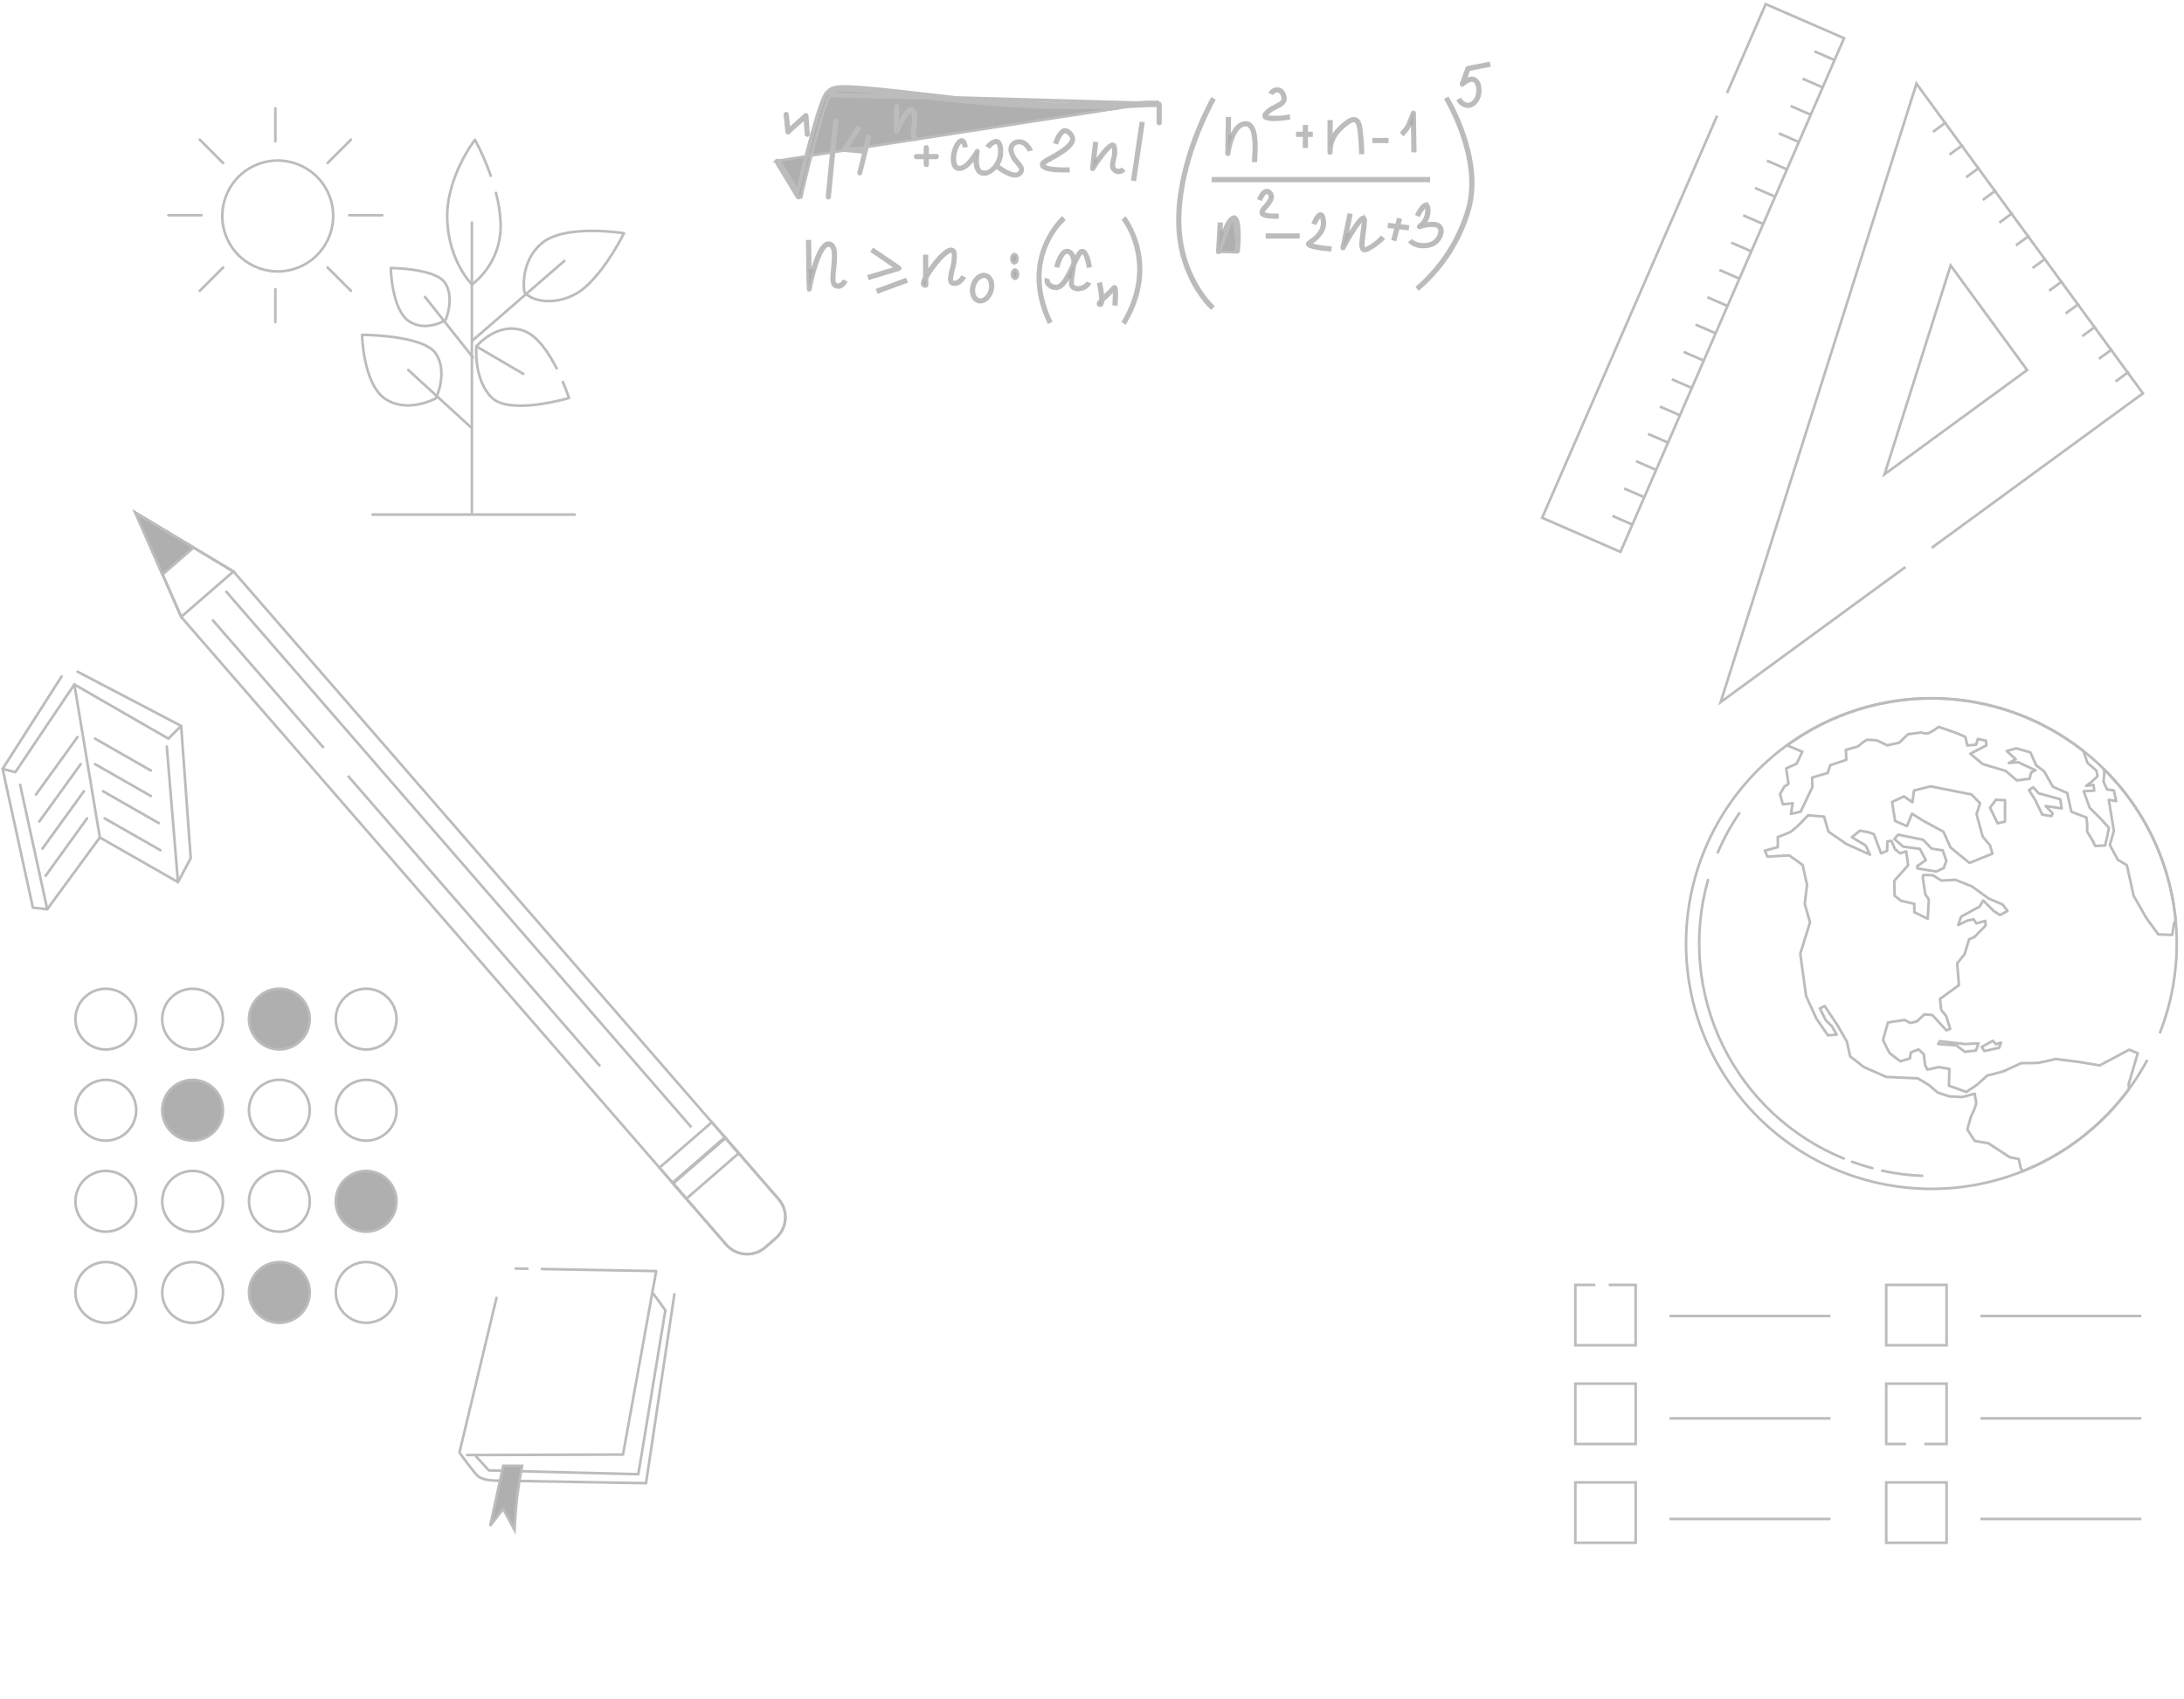 <svg width="842" height="655" viewBox="0 0 842 655" fill="none" xmlns="http://www.w3.org/2000/svg">
<g opacity="0.35">
<path d="M620.211 495.414H630.594V518.683H607.338V495.414H615.04" stroke="#3E3E3E" stroke-miterlimit="10"/>
<path d="M630.607 533.489H607.338V556.758H630.607V533.489Z" stroke="#3E3E3E" stroke-miterlimit="10"/>
<path d="M630.607 571.563H607.338V594.833H630.607V571.563Z" stroke="#3E3E3E" stroke-miterlimit="10"/>
<path d="M643.644 507.402H705.696" stroke="#3E3E3E" stroke-miterlimit="10"/>
<path d="M643.644 546.879H705.696" stroke="#3E3E3E" stroke-miterlimit="10"/>
<path d="M643.644 585.661H705.696" stroke="#3E3E3E" stroke-miterlimit="10"/>
<path d="M750.465 495.414H727.196V518.683H750.465V495.414Z" stroke="#3E3E3E" stroke-miterlimit="10"/>
<path d="M734.83 556.758H727.196V533.489H750.465V556.758H741.878" stroke="#3E3E3E" stroke-miterlimit="10"/>
<path d="M750.465 571.563H727.196V594.833H750.465V571.563Z" stroke="#3E3E3E" stroke-miterlimit="10"/>
<path d="M763.502 507.402H825.554" stroke="#3E3E3E" stroke-miterlimit="10"/>
<path d="M763.502 546.879H825.554" stroke="#3E3E3E" stroke-miterlimit="10"/>
<path d="M763.502 585.661H825.554" stroke="#3E3E3E" stroke-miterlimit="10"/>
<path d="M832.631 398.431C841.637 375.541 841.372 350.044 831.892 327.346C822.412 304.648 804.463 286.536 781.852 276.852C759.241 267.167 733.747 266.671 710.777 275.47C687.806 284.268 669.167 301.669 658.812 323.981C648.457 346.293 647.201 371.761 655.311 394.984C663.42 418.207 680.257 437.357 702.25 448.373C724.243 459.388 749.663 461.404 773.117 453.991C796.571 446.577 816.215 430.319 827.882 408.664" stroke="#3E3E3E" stroke-miterlimit="10"/>
<path d="M725.619 451.38C730.69 452.491 735.849 453.151 741.036 453.353" stroke="#3E3E3E" stroke-linecap="round" stroke-linejoin="round"/>
<path d="M714.025 447.95C716.583 448.858 719.192 449.679 721.85 450.413" stroke="#3E3E3E" stroke-linecap="round" stroke-linejoin="round"/>
<path d="M658.491 339.319C652.48 360.523 654.496 383.198 664.154 403.009C673.812 422.82 690.434 438.375 710.841 446.699" stroke="#3E3E3E" stroke-linecap="round" stroke-linejoin="round"/>
<path d="M670.535 313.559C667.297 318.325 664.526 323.393 662.261 328.691" stroke="#3E3E3E" stroke-linecap="round" stroke-linejoin="round"/>
<path d="M731.797 321.806L741.445 323.806L744.724 327.208L749.011 327.875L750.372 331.93L749.378 334.692L746.452 336.026L739.295 334.856L739.104 333.985L742.479 331.617L740.152 327.303L733.743 326.432L730.341 323.507L731.797 321.806Z" stroke="#3E3E3E" stroke-linecap="round" stroke-linejoin="round"/>
<path d="M809.498 410.787L801.85 409.495L792.624 408.324L785.82 409.821L779.179 409.93L772.498 413.019L768.606 414.108L766.198 414.652L762.115 418.299L758.114 421.02L751.379 418.612L751.542 412.135L747.459 411.427L743.078 412.407L742.139 410.556L741.703 406.474L739.676 404.623L736.709 405.752L736.315 408.134L732.613 409.195L728.449 405.984L725.945 401.03L727.864 394.227L734.314 393.26L736.41 394.403L739.05 393.818L741.894 391.097L744.942 391.342L750.385 397.261L751.868 396.703L750.304 391.736L748.398 389.396L747.922 385.137L755.243 379.829L754.549 371.474L757.42 367.855L759.149 362.18L761.244 361.255L765.544 356.846L765.381 355.049L761.925 356.043L760.877 354.437L758.468 354.968L754.93 356.669L756.06 353.43L763.231 349.538L764.592 347.184L768.674 351.267L771.083 352.804L773.954 351.239L772.076 348.735L766.755 346.477L760.183 341.727L753.869 339.224L748.426 339.509L745.214 337.468L741.513 337.359L741.268 338.339L742.248 344.789L743.608 346.79L743.2 354.233L738.029 351.702V348.491L732.94 347.32L730.422 345.347L730.3 339.632L735.634 333.617L734.913 328.256L732.545 329.018L730.572 327.385L729.211 324.241L727.633 324.364L727.538 328.065L725.224 329.031L722.421 321.615L720.421 320.907L717.073 320.268L713.957 322.799L719.264 325.997L720.965 329.521L711.752 325.357L704.949 320.662L703.207 314.838L697.11 314.348L693.368 318.172C692.444 319.05 691.477 319.881 690.47 320.662C688.833 321.463 687.142 322.145 685.408 322.704V326.623L680.414 327.983L681.393 330.297L689.789 329.807L694.974 333.495L696.675 341.156L695.777 348.491L697.818 355.621L694.062 367.718L696.308 384.048L700.322 392.811L704.731 399.193L708.119 398.908L706.241 395.642L703.901 393.396L701.601 388.783L703.479 387.912L708.296 395.111L712.038 401.643L713.304 407.331L718.584 411.413L727.252 415.237L739.336 415.768L743.568 418.285L746.983 421.197L751.46 422.735L756.563 422.98L761.34 421.687C761.34 421.687 761.612 423.933 761.857 425.021C762.102 426.11 759.856 430.532 759.856 430.532L758.468 435.458L761.299 439.895L766.551 440.793L774.907 446.236L778.268 446.862L778.989 450.155L779.724 451.597C796.158 445.058 810.419 434.023 820.874 419.755L820.629 418.136L824.167 406.093L820.874 404.732L809.498 410.787Z" stroke="#3E3E3E" stroke-linecap="round" stroke-linejoin="round"/>
<path d="M813.063 319.166L809.729 315.532L805.647 311.45L803.32 305.068L807.403 304.85L807.13 302.619L804.246 303.027L806.409 301.394L808.695 299.271L808.205 297.08L804.803 294.168L803.198 289.569C786.997 276.819 767.078 269.707 746.467 269.311C725.855 268.916 705.678 275.259 689.001 287.378L694.852 289.841L692.661 294.467L688.633 296.25L689.518 302.265L687.898 303.313L686.252 306.211L687.34 310.103L691.164 309.722L690.457 313.804L694.185 312.988L698.744 303.462L698.621 299.815L704.65 298.005L705.602 295.039L711.821 292.971L711.644 289.106L716.203 287.854C717.303 286.872 718.492 285.992 719.754 285.228C721.084 285.22 722.412 285.311 723.728 285.5L727.592 287.391L732.192 286.371L735.607 283.091L740.738 282.411C741.569 282.732 742.465 282.849 743.35 282.751C744.806 282.082 746.176 281.241 747.433 280.247L754.658 282.778L757.72 284.139L758.455 287.419L761.843 287.133L762.497 284.915L765.64 285.595L765.803 287.405L759.625 290.616L764.415 294.604L773.288 297.243L777.547 300.89L782.459 300.264L783.072 297.829L784.732 296.999L778.05 293.882L774.458 294.222L777.111 292.712L773.641 289.569L777.329 288.521L782.772 290.086L785.031 295.093L788.079 297.407L791.454 303.326L796.979 305.776L798.585 313.001L804.354 315.179L804.667 317.628V320.635L806.858 324.282L807.743 326.16L811.607 325.983L812.533 321.901L813.063 319.166Z" stroke="#3E3E3E" stroke-linecap="round" stroke-linejoin="round"/>
<path d="M811.021 296.454L811.294 297.72L810.981 301.462L812.341 304.387L814.954 304.728L815.88 308.892L812.995 308.375L814.968 320.363L813.416 325.806L816.533 331.549L819.962 333.549L822.588 345.374L827.473 353.947L832.1 360.275L837.434 360.479L838.224 355.703L838.809 354.982C838.434 351.07 837.82 347.184 836.972 343.347C833.045 325.533 824.03 309.242 811.021 296.454Z" stroke="#3E3E3E" stroke-linecap="round" stroke-linejoin="round"/>
<path d="M760.088 306.32L744.221 303.176L737.907 304.809L737.308 309.313L734.042 307.055L729.457 309.218L730.627 316.553L735.213 318.526L737.131 313.722L741.146 316.281L749.256 320.69L751.978 326.745L759.285 332.719L768.144 329.14L767.205 325.901L764.402 322.608L762.02 313.94L763.381 309.735L760.088 306.32Z" stroke="#3E3E3E" stroke-linecap="round" stroke-linejoin="round"/>
<path d="M773.002 308.524L769.518 308.375L767.205 311.409L770.144 317.424L772.988 316.798L773.002 308.524Z" stroke="#3E3E3E" stroke-linecap="round" stroke-linejoin="round"/>
<path d="M794.298 308.157L785.97 305.871L783.861 303.571L782.255 304.619L784.759 308.66L787.331 314.076L790.91 314.661L791.372 313.641L788.678 310.783L794.856 311.708L794.298 308.157Z" stroke="#3E3E3E" stroke-linecap="round" stroke-linejoin="round"/>
<path d="M747.881 401.466L747.201 402.541L754.209 403.058L757.515 405.535L761.775 405.058L762.782 402.296L757.543 402.541L747.881 401.466Z" stroke="#3E3E3E" stroke-linecap="round" stroke-linejoin="round"/>
<path d="M768.306 401.303L763.993 403.643L765.041 405.249L770.742 403.983L771.45 401.983L769.531 402.65L768.306 401.303Z" stroke="#3E3E3E" stroke-linecap="round" stroke-linejoin="round"/>
<path d="M734.614 218.616L663.363 270.721L738.86 32.27L826.168 151.666L744.725 211.227" stroke="#3E3E3E" stroke-miterlimit="10"/>
<path d="M752.031 102.351L781.52 142.671L726.544 182.869L752.031 102.351Z" stroke="#3E3E3E" stroke-miterlimit="10"/>
<path d="M750.371 47.076L745.214 50.859" stroke="#3E3E3E" stroke-miterlimit="10"/>
<path d="M756.781 55.826L751.61 59.609" stroke="#3E3E3E" stroke-miterlimit="10"/>
<path d="M763.176 64.575L758.005 68.358" stroke="#3E3E3E" stroke-miterlimit="10"/>
<path d="M769.572 73.325L764.401 77.108" stroke="#3E3E3E" stroke-miterlimit="10"/>
<path d="M775.968 82.075L770.797 85.858" stroke="#3E3E3E" stroke-miterlimit="10"/>
<path d="M782.377 90.825L777.206 94.608" stroke="#3E3E3E" stroke-miterlimit="10"/>
<path d="M788.773 99.575L783.602 103.358" stroke="#3E3E3E" stroke-miterlimit="10"/>
<path d="M795.169 108.325L789.998 112.108" stroke="#3E3E3E" stroke-miterlimit="10"/>
<path d="M801.564 117.075L796.393 120.858" stroke="#3E3E3E" stroke-miterlimit="10"/>
<path d="M807.96 125.824L802.789 129.607" stroke="#3E3E3E" stroke-miterlimit="10"/>
<path d="M814.369 134.574L809.198 138.357" stroke="#3E3E3E" stroke-miterlimit="10"/>
<path d="M820.765 143.324L815.594 147.094" stroke="#3E3E3E" stroke-miterlimit="10"/>
<path d="M665.812 35.89L680.74 1.585L710.95 14.73L624.744 212.792L594.548 199.647L662.002 44.64" stroke="#3E3E3E" stroke-miterlimit="10"/>
<path d="M707.275 23.167L699.546 19.792" stroke="#3E3E3E" stroke-miterlimit="10"/>
<path d="M702.689 33.699L694.96 30.338" stroke="#3E3E3E" stroke-miterlimit="10"/>
<path d="M698.104 44.232L690.375 40.871" stroke="#3E3E3E" stroke-miterlimit="10"/>
<path d="M693.518 54.764L685.802 51.403" stroke="#3E3E3E" stroke-miterlimit="10"/>
<path d="M688.932 65.297L681.216 61.935" stroke="#3E3E3E" stroke-miterlimit="10"/>
<path d="M684.346 75.829L676.631 72.468" stroke="#3E3E3E" stroke-miterlimit="10"/>
<path d="M679.761 86.375L672.045 83.014" stroke="#3E3E3E" stroke-miterlimit="10"/>
<path d="M675.188 96.908L667.459 93.547" stroke="#3E3E3E" stroke-miterlimit="10"/>
<path d="M670.602 107.44L662.873 104.079" stroke="#3E3E3E" stroke-miterlimit="10"/>
<path d="M666.016 117.973L658.287 114.612" stroke="#3E3E3E" stroke-miterlimit="10"/>
<path d="M661.431 128.505L653.701 125.144" stroke="#3E3E3E" stroke-miterlimit="10"/>
<path d="M656.844 139.051L649.115 135.677" stroke="#3E3E3E" stroke-miterlimit="10"/>
<path d="M652.259 149.584L644.53 146.223" stroke="#3E3E3E" stroke-miterlimit="10"/>
<path d="M647.673 160.116L639.943 156.755" stroke="#3E3E3E" stroke-miterlimit="10"/>
<path d="M643.087 170.649L635.358 167.288" stroke="#3E3E3E" stroke-miterlimit="10"/>
<path d="M638.501 181.181L630.771 177.82" stroke="#3E3E3E" stroke-miterlimit="10"/>
<path d="M633.916 191.714L626.2 188.353" stroke="#3E3E3E" stroke-miterlimit="10"/>
<path d="M629.33 202.26L621.614 198.899" stroke="#3E3E3E" stroke-miterlimit="10"/>
<path d="M446.858 39.792H446.848H442.833H442.832C442.568 39.792 441.879 39.792 440.829 39.899L440.818 39.9L440.806 39.9C415.056 41.328 389.23 40.526 363.618 37.503L363.618 37.503C343.041 35.066 332.606 34.008 326.986 33.845C324.171 33.764 322.616 33.91 321.615 34.196C320.65 34.471 320.184 34.879 319.537 35.449L319.532 35.453L319.532 35.453L319.042 35.875L319.035 35.881L319.027 35.887C318.923 35.97 318.775 36.142 318.589 36.438C318.407 36.726 318.209 37.102 317.995 37.561C317.567 38.478 317.094 39.694 316.591 41.136C315.586 44.02 314.473 47.77 313.372 51.759C311.172 59.736 309.031 68.638 307.908 73.413L307.63 74.597L306.995 73.559L300.191 62.442L300.189 62.439C300.122 62.327 300.013 62.246 299.886 62.215C299.76 62.183 299.626 62.203 299.514 62.27L299.257 61.84M446.858 39.792L319.995 37.061C318.172 38.653 312.389 60.874 308.864 76.129L308.377 76.014C308.377 76.014 308.377 76.014 308.377 76.015C308.354 76.112 308.303 76.2 308.23 76.268C308.165 76.328 308.086 76.371 308 76.391H307.818C307.731 76.39 307.646 76.368 307.57 76.325C307.494 76.283 307.43 76.223 307.384 76.151L299.358 62.942L299.358 62.942L299.354 62.936C299.32 62.882 299.297 62.822 299.287 62.758C299.277 62.696 299.279 62.631 299.294 62.569C299.309 62.507 299.336 62.449 299.374 62.397C299.412 62.346 299.459 62.302 299.514 62.269L299.257 61.84M446.858 39.792L446.868 39.792C446.936 39.789 447.005 39.8 447.068 39.824C447.132 39.849 447.191 39.886 447.24 39.933C447.289 39.98 447.328 40.037 447.355 40.1L447.815 39.904L447.355 40.1C447.382 40.163 447.396 40.23 447.396 40.299V40.299V47.226V47.255L447.399 47.284C447.407 47.355 447.4 47.427 447.379 47.495C447.357 47.563 447.322 47.626 447.274 47.679C447.227 47.733 447.168 47.776 447.103 47.805C447.038 47.834 446.967 47.849 446.895 47.849C446.824 47.849 446.753 47.834 446.688 47.805C446.623 47.776 446.564 47.733 446.517 47.68C446.469 47.626 446.433 47.563 446.412 47.495C446.39 47.427 446.384 47.355 446.392 47.284L446.395 47.255V47.226V41.293V40.793H445.895H442.874H442.862L442.85 40.793L440.904 40.889L440.9 40.889C415.095 42.334 389.212 41.533 363.545 38.496C343.451 36.116 333.174 35.092 327.682 34.874C324.942 34.764 323.348 34.853 322.306 35.092C321.776 35.213 321.382 35.375 321.049 35.573C320.725 35.767 320.475 35.986 320.243 36.19L320.239 36.193L446.858 39.792ZM299.257 61.84C299.145 61.907 299.048 61.996 298.971 62.101L446.848 39.292H442.833C442.561 39.292 441.854 39.292 440.779 39.401C415.057 40.828 389.26 40.026 363.677 37.006C322.543 32.135 321.832 32.76 319.207 35.073L319.206 35.074L318.716 35.496C316.058 37.609 309.959 62.547 307.585 72.607L307.848 73.037L307.422 73.298L306.935 73.184C306.972 73.025 307.011 72.861 307.051 72.692L300.618 62.181C300.482 61.956 300.263 61.793 300.008 61.729C299.753 61.666 299.483 61.706 299.257 61.84Z" fill="#1B1A1B" stroke="#3E3E3E"/>
<path d="M319.295 76.394L319.295 76.394L319.285 76.393C319.153 76.379 319.032 76.314 318.947 76.212C318.863 76.11 318.822 75.979 318.833 75.848L321.702 46.586C321.725 46.464 321.792 46.355 321.89 46.279C321.992 46.201 322.12 46.164 322.248 46.176C322.376 46.188 322.494 46.248 322.58 46.345C322.662 46.437 322.707 46.557 322.707 46.68L319.838 75.952C319.838 75.953 319.838 75.954 319.838 75.954C319.824 76.077 319.766 76.191 319.674 76.273L320.004 76.638L319.674 76.273C319.589 76.351 319.48 76.396 319.365 76.403L319.295 76.394Z" fill="#1B1A1B" stroke="#3E3E3E"/>
<path d="M332.36 57.739L332.985 58.383L333.204 57.512L334.386 52.796C334.42 52.674 334.5 52.57 334.608 52.505C334.717 52.44 334.847 52.419 334.971 52.448C335.092 52.477 335.198 52.551 335.266 52.655C335.332 52.754 335.36 52.874 335.344 52.992L331.907 66.754L331.907 66.754L331.906 66.759C331.88 66.867 331.819 66.963 331.731 67.031C331.644 67.1 331.537 67.137 331.426 67.137H331.426H331.271C331.188 67.1 331.118 67.04 331.067 66.964C331.01 66.879 330.981 66.78 330.983 66.679L332.823 59.28L333.013 58.516L332.24 58.669C332.201 58.677 332.161 58.677 332.122 58.669L332.074 58.66H332.025H331.952L325.662 58.09C325.661 58.09 325.661 58.09 325.661 58.09C325.577 58.082 325.496 58.053 325.426 58.004C325.356 57.956 325.3 57.89 325.263 57.813L325.255 57.796L325.245 57.78C325.203 57.707 325.181 57.625 325.181 57.54C325.181 57.459 325.202 57.38 325.241 57.309L330.403 49.281C330.403 49.281 330.403 49.28 330.403 49.28C330.475 49.17 330.588 49.092 330.717 49.065C330.846 49.038 330.981 49.063 331.092 49.135C331.203 49.207 331.28 49.32 331.308 49.449C331.335 49.578 331.31 49.713 331.238 49.824L331.236 49.827L326.964 56.481L326.507 57.191L327.35 57.25L332.041 57.575C332.162 57.594 332.274 57.651 332.36 57.739Z" fill="#1B1A1B" stroke="#3E3E3E"/>
<path d="M304.096 51.193L304.096 51.193L304.087 51.201C304.022 51.262 303.941 51.303 303.854 51.319L303.946 51.81L303.854 51.319C303.769 51.335 303.681 51.327 303.6 51.295C303.518 51.259 303.448 51.201 303.396 51.127C303.344 51.052 303.313 50.964 303.308 50.872L303.307 50.859L303.306 50.846L302.587 44.156C302.584 44.031 302.628 43.909 302.71 43.814C302.794 43.716 302.913 43.654 303.042 43.641C303.171 43.628 303.3 43.665 303.403 43.744C303.502 43.82 303.57 43.931 303.592 44.055L304.094 48.789L304.198 49.765L304.927 49.107L310.369 44.196C310.369 44.196 310.369 44.196 310.369 44.195C310.439 44.133 310.524 44.092 310.616 44.076C310.708 44.061 310.803 44.072 310.889 44.108L310.889 44.108L310.9 44.112C310.984 44.145 311.057 44.202 311.109 44.275C311.161 44.349 311.191 44.436 311.195 44.526L311.195 44.526L311.196 44.54L311.713 51.748C311.72 51.882 311.674 52.015 311.585 52.116C311.499 52.215 311.38 52.277 311.25 52.291H311.208C311.082 52.289 310.96 52.24 310.868 52.153C310.775 52.065 310.719 51.946 310.71 51.819C310.71 51.819 310.71 51.819 310.71 51.819L310.37 46.689L310.303 45.669L309.539 46.349L304.096 51.193Z" fill="#1B1A1B" stroke="#3E3E3E"/>
<path d="M353.219 53.5L353.21 53.514L353.203 53.528C353.162 53.608 353.1 53.675 353.024 53.723C352.95 53.771 352.864 53.798 352.776 53.802C352.69 53.803 352.605 53.779 352.532 53.733C351.965 53.354 351.7 52.744 351.628 51.874C351.555 50.987 351.692 49.933 351.843 48.774C351.843 48.774 351.843 48.774 351.843 48.774L351.851 48.717C351.971 47.807 352.102 46.803 352.12 45.867C352.137 44.922 352.041 43.968 351.638 43.219L351.403 42.782L350.964 43.014C350.631 43.191 350.27 43.572 349.916 44.017C349.547 44.483 349.134 45.087 348.704 45.782C347.845 47.173 346.9 48.96 346.076 50.814C346.027 50.916 345.946 50.999 345.844 51.049L346.067 51.497L345.844 51.049C345.742 51.1 345.625 51.115 345.513 51.091C345.401 51.067 345.3 51.006 345.228 50.918C345.156 50.83 345.115 50.721 345.112 50.608V41.292V41.263L345.108 41.234C345.1 41.163 345.107 41.092 345.128 41.023C345.15 40.955 345.186 40.892 345.233 40.839C345.281 40.785 345.339 40.742 345.404 40.713C345.47 40.684 345.54 40.669 345.612 40.669C345.684 40.669 345.754 40.684 345.819 40.713C345.885 40.742 345.943 40.785 345.991 40.839L346.364 40.506L345.991 40.839C346.038 40.892 346.074 40.955 346.095 41.023L346.572 40.873L346.095 41.023C346.117 41.092 346.124 41.163 346.116 41.234L346.112 41.263V41.292V46.328V48.253L347.049 46.571C347.744 45.323 348.503 44.126 349.263 43.247C349.643 42.808 350.009 42.464 350.354 42.232C350.701 42 350.995 41.901 351.239 41.901V41.901L351.246 41.901C351.51 41.897 351.768 41.971 351.991 42.112C352.213 42.253 352.389 42.456 352.498 42.696L352.505 42.712L352.514 42.728C352.956 43.545 353.117 44.528 353.124 45.604C353.13 46.681 352.982 47.807 352.839 48.902L352.838 48.905C352.836 48.922 352.834 48.939 352.832 48.956C352.758 49.538 352.658 50.328 352.626 51.01C352.609 51.359 352.609 51.703 352.645 51.987C352.663 52.129 352.693 52.277 352.746 52.411C352.795 52.534 352.886 52.706 353.065 52.818C353.173 52.89 353.249 53 353.278 53.126C353.307 53.254 353.286 53.388 353.219 53.5Z" fill="#1B1A1B" stroke="#3E3E3E"/>
<path d="M358.111 60.892H357.611V61.392V63.521C357.592 63.635 357.535 63.74 357.448 63.817C357.355 63.9 357.235 63.945 357.111 63.945C356.987 63.945 356.867 63.9 356.774 63.817C356.687 63.74 356.63 63.635 356.611 63.521V61.392V60.892H356.111H353.28C353.149 60.892 353.024 60.84 352.931 60.747C352.839 60.654 352.787 60.529 352.787 60.398V60.398C352.787 60.265 352.839 60.137 352.933 60.042C353.026 59.948 353.152 59.894 353.284 59.891H356.111H356.611V59.391V57.051V57.022L356.607 56.993C356.599 56.921 356.606 56.849 356.627 56.781C356.649 56.713 356.685 56.65 356.732 56.597C356.78 56.543 356.838 56.501 356.903 56.471C356.969 56.442 357.039 56.427 357.111 56.427C357.182 56.427 357.253 56.442 357.318 56.471C357.384 56.501 357.442 56.543 357.49 56.597C357.537 56.65 357.573 56.713 357.594 56.781C357.616 56.849 357.623 56.922 357.614 56.993L357.611 57.022V57.051V59.391V59.891H358.111H360.937C361.07 59.894 361.196 59.948 361.289 60.042L361.645 59.691L361.289 60.042C361.382 60.137 361.435 60.265 361.435 60.398V60.398C361.435 60.529 361.383 60.654 361.29 60.747C361.198 60.84 361.072 60.892 360.941 60.892H358.111Z" fill="#1B1A1B" stroke="#3E3E3E"/>
<path d="M389.378 58.538L389.378 58.538L389.374 58.525C389.174 57.785 389.23 56.998 389.533 56.294C389.836 55.592 390.367 55.013 391.041 54.65C391.786 54.277 392.625 54.132 393.452 54.234C394.282 54.336 395.063 54.681 395.696 55.225L395.697 55.226C396.465 55.883 397.083 56.695 397.512 57.606L396.517 57.856C396.109 57.114 395.575 56.447 394.937 55.886L394.928 55.877L394.918 55.87C394.436 55.486 393.856 55.246 393.243 55.175C392.631 55.104 392.012 55.206 391.455 55.469L391.434 55.478L391.415 55.489C390.923 55.777 390.545 56.227 390.346 56.761C390.149 57.291 390.14 57.871 390.318 58.407C390.724 59.902 391.52 61.262 392.624 62.348C393.273 63.086 393.908 63.835 394.18 64.632C394.312 65.018 394.352 65.403 394.269 65.796C394.185 66.189 393.969 66.627 393.531 67.109C393.267 67.395 392.943 67.62 392.583 67.768C392.223 67.916 391.834 67.985 391.444 67.968L391.434 67.967H391.423C390.283 67.967 388.966 67.503 387.698 66.852C386.44 66.207 385.282 65.405 384.473 64.79L384.104 64.51L383.796 64.855C383.408 65.292 382.976 65.689 382.509 66.04L382.498 66.048L382.488 66.056C381.601 66.798 380.498 67.234 379.344 67.3C378.942 67.291 378.545 67.215 378.169 67.075C377.322 66.747 376.76 66.093 376.395 65.237C376.026 64.371 375.871 63.324 375.838 62.287L375.795 60.926L374.947 61.992C374.219 62.906 373.371 63.813 372.46 64.467C371.545 65.124 370.614 65.493 369.702 65.424L369.699 65.424C369.209 65.389 368.738 65.214 368.345 64.919L368.045 65.32L368.345 64.919C367.951 64.624 367.65 64.223 367.479 63.762L367.474 63.748L367.468 63.735C366.949 62.551 366.928 60.833 367.276 59.109C367.623 57.391 368.315 55.775 369.111 54.81L369.111 54.81L369.113 54.807C369.874 53.868 370.527 53.653 371.087 53.815C371.59 53.966 371.963 54.453 372.226 55.109C372.384 55.503 372.484 55.912 372.546 56.243L371.554 56.352C371.466 55.925 371.326 55.51 371.134 55.117L370.865 54.565L370.379 54.94C370.187 55.088 370.015 55.26 369.867 55.452C369.12 56.415 368.568 57.909 368.295 59.36C368.027 60.782 368.002 62.296 368.43 63.314C368.519 63.613 368.694 63.878 368.934 64.077C369.184 64.284 369.492 64.409 369.815 64.434L369.815 64.434L369.824 64.435C370.494 64.476 371.167 64.17 371.773 63.751C372.39 63.325 373.005 62.733 373.574 62.093C374.714 60.81 375.728 59.264 376.282 58.241L376.29 58.226L376.297 58.21C376.348 58.097 376.44 58.008 376.554 57.959C376.668 57.911 376.796 57.907 376.912 57.949C377.029 57.991 377.126 58.075 377.183 58.184C377.241 58.294 377.255 58.421 377.223 58.541L377.219 58.555L377.216 58.57C377.005 59.604 376.826 61.231 376.925 62.701C376.974 63.434 377.095 64.158 377.334 64.757C377.571 65.352 377.956 65.894 378.575 66.131L378.604 66.142L378.634 66.15C379.231 66.297 379.856 66.296 380.453 66.145C381.046 65.996 381.594 65.703 382.049 65.293C383.165 64.359 384.04 63.171 384.6 61.828C385.162 60.481 385.39 59.02 385.267 57.566C385.203 56.792 385.069 56.234 384.91 55.853C384.831 55.663 384.739 55.5 384.632 55.375C384.554 55.284 384.394 55.127 384.161 55.099C383.838 55.038 383.508 55.163 383.272 55.278C382.995 55.412 382.705 55.606 382.437 55.812C382.085 56.084 381.733 56.407 381.469 56.696L380.636 56.143C380.921 55.813 381.367 55.356 381.903 54.953C382.74 54.325 383.656 53.934 384.465 54.146L384.465 54.146L384.47 54.147C385.388 54.376 386.084 55.34 386.257 57.485L386.257 57.485L386.258 57.491C386.448 59.543 385.995 61.603 384.962 63.386L384.739 63.771L385.095 64.037C386.381 64.998 387.925 65.952 389.3 66.519C389.984 66.802 390.657 67.001 391.25 67.042C391.836 67.083 392.44 66.973 392.853 66.519C393.031 66.326 393.204 66.109 393.297 65.85C393.4 65.568 393.393 65.284 393.295 64.992C393.205 64.72 393.035 64.441 392.816 64.138C392.594 63.832 392.297 63.472 391.925 63.039L391.912 63.024L391.898 63.01C390.663 61.779 389.791 60.232 389.378 58.538Z" fill="#1B1A1B" stroke="#3E3E3E"/>
<path d="M409.684 57.597L409.684 57.597L409.687 57.595C410.985 56.679 411.819 55.888 412.334 55.221C412.844 54.562 413.07 53.987 413.07 53.512C413.07 53.045 412.87 52.606 412.556 52.202C412.243 51.799 411.792 51.399 411.227 50.996L411.203 50.979L411.177 50.965C411.049 50.895 410.906 50.858 410.76 50.858C410.635 50.858 410.512 50.885 410.399 50.936C410.028 51.055 409.703 51.342 409.436 51.647C409.144 51.978 408.865 52.397 408.61 52.842C408.193 53.568 407.82 54.403 407.551 55.13L406.598 54.816C406.805 54.257 407.158 53.388 407.637 52.527C407.963 51.94 408.34 51.37 408.759 50.91C409.179 50.446 409.617 50.12 410.059 49.973C410.338 49.882 410.636 49.859 410.926 49.905C411.217 49.952 411.492 50.067 411.729 50.241L411.755 50.26L411.783 50.275C412.396 50.616 412.92 51.099 413.309 51.684C413.693 52.261 413.935 52.921 414.016 53.61C414.014 55.01 412.915 56.611 410.308 58.479C408.711 59.591 407.045 60.601 405.321 61.504C404.408 61.958 403.538 62.492 402.719 63.099L402.162 63.512L402.73 63.91C403.168 64.217 403.815 64.431 404.529 64.588C405.257 64.748 406.113 64.86 407.01 64.934C408.62 65.068 410.397 65.081 411.88 65.018L411.933 65.994H411.931H411.926H411.922H411.917H411.913H411.909H411.904H411.9H411.895H411.891H411.886H411.882H411.877H411.872H411.868H411.863H411.859H411.854H411.85H411.845H411.84H411.836H411.831H411.826H411.822H411.817H411.812H411.808H411.803H411.798H411.794H411.789H411.784H411.779H411.775H411.77H411.765H411.76H411.756H411.751H411.746H411.741H411.736H411.731H411.727H411.722H411.717H411.712H411.707H411.702H411.697H411.692H411.687H411.682H411.678H411.673H411.668H411.663H411.658H411.653H411.648H411.643H411.638H411.633H411.628H411.622H411.617H411.612H411.607H411.602H411.597H411.592H411.587H411.582H411.577H411.571H411.566H411.561H411.556H411.551H411.546H411.54H411.535H411.53H411.525H411.52H411.514H411.509H411.504H411.498H411.493H411.488H411.483H411.477H411.472H411.467H411.461H411.456H411.451H411.445H411.44H411.435H411.429H411.424H411.418H411.413H411.408H411.402H411.397H411.391H411.386H411.38H411.375H411.369H411.364H411.358H411.353H411.347H411.342H411.336H411.331H411.325H411.32H411.314H411.308H411.303H411.297H411.292H411.286H411.28H411.275H411.269H411.263H411.258H411.252H411.247H411.241H411.235H411.229H411.224H411.218H411.212H411.207H411.201H411.195H411.189H411.184H411.178H411.172H411.166H411.16H411.155H411.149H411.143H411.137H411.131H411.125H411.12H411.114H411.108H411.102H411.096H411.09H411.084H411.078H411.073H411.067H411.061H411.055H411.049H411.043H411.037H411.031H411.025H411.019H411.013H411.007H411.001H410.995H410.989H410.983H410.977H410.971H410.965H410.959H410.953H410.946H410.94H410.934H410.928H410.922H410.916H410.91H410.904H410.898H410.891H410.885H410.879H410.873H410.867H410.86H410.854H410.848H410.842H410.836H410.829H410.823H410.817H410.811H410.804H410.798H410.792H410.786H410.779H410.773H410.767H410.76H410.754H410.748H410.741H410.735H410.729H410.722H410.716H410.71H410.703H410.697H410.691H410.684H410.678H410.671H410.665H410.659H410.652H410.646H410.639H410.633H410.626H410.62H410.613H410.607H410.6H410.594H410.587H410.581H410.574H410.568H410.561H410.555H410.548H410.542H410.535H410.529H410.522H410.515H410.509H410.502H410.496H410.489H410.483H410.476H410.469H410.463H410.456H410.449H410.443H410.436H410.429H410.423H410.416H410.409H410.403H410.396H410.389H410.383H410.376H410.369H410.362H410.356H410.349H410.342H410.335H410.329H410.322H410.315H410.308H410.302H410.295H410.288H410.281H410.274H410.268H410.261H410.254H410.247H410.24H410.233H410.227H410.22H410.213H410.206H410.199H410.192H410.185H410.178H410.171H410.165H410.158H410.151H410.144H410.137H410.13H410.123H410.116H410.109H410.102H410.095H410.088H410.081H410.074H410.067H410.06H410.053H410.046H410.039H410.032H410.025H410.018H410.011H410.004H409.997H409.99H409.983H409.976H409.969H409.962H409.954H409.947H409.94H409.933H409.926H409.919H409.912H409.905H409.898H409.89H409.883H409.876H409.869H409.862H409.855H409.847H409.84H409.833H409.826H409.819H409.811H409.804H409.797H409.79H409.783H409.775H409.768H409.761H409.754H409.746H409.739C408.383 65.994 406.757 65.933 405.296 65.719C404.565 65.612 403.887 65.468 403.31 65.279C402.728 65.088 402.279 64.861 401.982 64.605L401.969 64.594L401.955 64.583C401.761 64.438 401.606 64.246 401.506 64.025C401.406 63.807 401.362 63.568 401.378 63.329C401.428 62.913 401.676 62.534 402.249 62.089C402.835 61.634 403.676 61.172 404.79 60.567C406.481 59.679 408.116 58.687 409.684 57.597Z" fill="#1B1A1B" stroke="#3E3E3E"/>
<path d="M420.741 64.932L421.868 55.142L422.86 55.258L422.211 60.844L423.114 61.192C424.301 59.531 425.492 58.011 426.576 56.942C427.119 56.407 427.618 56.001 428.062 55.745C428.505 55.49 428.84 55.414 429.084 55.447C429.319 55.498 429.533 55.614 429.703 55.784C429.875 55.956 429.993 56.175 430.042 56.414C430.374 58.106 430.281 59.855 429.769 61.502L429.762 61.522L429.757 61.544C429.59 62.314 429.446 62.994 429.42 63.545C429.394 64.089 429.475 64.643 429.902 65.034C430.097 65.227 430.332 65.377 430.589 65.473C430.851 65.572 431.131 65.612 431.41 65.593C431.689 65.574 431.96 65.496 432.206 65.363C432.292 65.316 432.374 65.264 432.452 65.205L433.23 65.899C433.015 66.079 432.778 66.23 432.523 66.348C432.12 66.536 431.683 66.637 431.239 66.647C430.511 66.631 429.814 66.35 429.279 65.855L429.279 65.855L429.272 65.848C428.672 65.316 428.454 64.669 428.436 63.912C428.417 63.133 428.611 62.279 428.824 61.359C429.263 59.944 429.384 58.448 429.176 56.98L429.07 56.227L428.42 56.624C428.069 56.839 427.632 57.245 427.154 57.756C426.667 58.278 426.107 58.943 425.508 59.709C424.309 61.241 422.938 63.195 421.657 65.25L421.657 65.25L421.652 65.257C421.594 65.355 421.504 65.429 421.397 65.468C421.291 65.506 421.174 65.507 421.067 65.47C420.96 65.433 420.869 65.359 420.809 65.263C420.75 65.166 420.725 65.052 420.74 64.94L420.74 64.94L420.741 64.932Z" fill="#1B1A1B" stroke="#3E3E3E"/>
<path d="M437.587 69.312L436.597 69.166L439.796 47.43L440.785 47.576L437.587 69.312Z" fill="#1B1A1B" stroke="#3E3E3E"/>
<path d="M323.7 109.686L323.738 109.673L323.774 109.655C324.338 109.367 324.806 108.926 325.127 108.387L326.105 108.739C325.682 109.591 324.989 110.285 324.128 110.708C323.747 110.842 323.341 110.891 322.939 110.85C322.528 110.808 322.133 110.674 321.781 110.457L321.765 110.448L321.748 110.439C321.124 110.117 320.78 109.382 320.683 108.077C320.586 106.789 320.743 105.136 320.928 103.23L320.933 103.177C321.088 101.604 321.275 99.706 321.221 98.138C321.194 97.347 321.106 96.601 320.901 96.009C320.7 95.424 320.343 94.876 319.708 94.698L319.682 94.691L319.656 94.687C319.463 94.654 319.265 94.665 319.077 94.718C318.897 94.768 318.731 94.855 318.587 94.974C318.138 95.293 317.725 95.78 317.346 96.352C316.958 96.939 316.585 97.644 316.232 98.419C315.527 99.968 314.882 101.831 314.334 103.649C313.785 105.47 313.329 107.258 313.004 108.664C312.682 110.055 312.479 111.107 312.449 111.435L312.448 111.435L312.448 111.444C312.438 111.58 312.379 111.707 312.282 111.802C312.189 111.894 312.066 111.951 311.935 111.962H311.885C311.811 111.962 311.768 111.959 311.744 111.956C311.735 111.939 311.721 111.909 311.704 111.86C311.671 111.761 311.636 111.611 311.604 111.385L311.544 110.955H311.538C311.54 110.919 311.541 110.881 311.541 110.842V110.82L311.539 110.798C311.419 109.435 311.337 106.856 311.337 102.025H311.337L311.337 102.018L311.221 92.999H312.222C312.233 93.68 312.245 94.416 312.258 95.19C312.301 97.705 312.351 100.611 312.351 103.263L313.331 103.404C313.905 101.458 314.594 99.477 315.379 97.804C316.172 96.114 317.031 94.807 317.916 94.136L317.927 94.128L317.937 94.119C318.217 93.882 318.55 93.715 318.907 93.634C319.264 93.552 319.634 93.558 319.988 93.649C321.287 94.008 321.918 95.177 322.14 96.998C322.362 98.809 322.146 101.056 321.934 103.233C321.811 104.171 321.663 105.518 321.62 106.689C321.598 107.274 321.602 107.833 321.653 108.281C321.678 108.505 321.717 108.72 321.779 108.904C321.835 109.072 321.937 109.295 322.141 109.44C322.363 109.6 322.619 109.705 322.89 109.748C323.161 109.791 323.438 109.77 323.7 109.686Z" fill="#1B1A1B" stroke="#3E3E3E"/>
<path d="M335.245 107.374L334.96 106.415L344.429 103.578L345.435 103.277L344.567 102.686L336.189 96.98L336.756 96.147L346.861 103.036L346.861 103.036L346.864 103.038C346.944 103.092 347.006 103.166 347.045 103.253C347.081 103.335 347.095 103.424 347.086 103.512C347.063 103.6 347.019 103.681 346.958 103.747C346.893 103.818 346.812 103.871 346.721 103.902L335.245 107.374Z" fill="#1B1A1B" stroke="#3E3E3E"/>
<path d="M338.614 112.636L338.269 111.696L349.057 107.736L349.402 108.675L338.614 112.636Z" fill="#1B1A1B" stroke="#3E3E3E"/>
<path d="M367.162 108.526L367.282 108.678L367.473 108.709C368.656 108.907 369.579 108.245 370.152 107.645C370.442 107.34 370.667 107.028 370.819 106.792L371.747 107.222C371.542 107.565 371.204 108.058 370.739 108.52C369.943 109.309 368.828 109.956 367.375 109.684L367.362 109.682L367.35 109.68C367.145 109.653 366.95 109.581 366.776 109.469C366.602 109.358 366.455 109.21 366.344 109.036L366.344 109.036L366.339 109.03C366.027 108.556 365.933 107.873 366.028 106.91C366.123 105.957 366.39 104.828 366.704 103.519C367.273 101.709 367.518 99.814 367.428 97.919L367.428 97.919L367.428 97.91C367.411 97.64 367.314 97.381 367.151 97.165L367.051 97.032L366.891 96.986C366.658 96.918 366.419 96.978 366.247 97.039C366.053 97.107 365.837 97.218 365.605 97.361C365.139 97.649 364.557 98.103 363.881 98.736C362.527 100.002 360.762 102.019 358.76 104.954C358.194 105.781 357.778 106.46 357.471 107.004L357.407 107.119V107.25V109.971C357.406 110.081 357.37 110.188 357.304 110.275C357.243 110.354 357.161 110.414 357.068 110.447C356.966 110.457 356.863 110.456 356.761 110.442L356.714 110.436L356.667 110.439C356.488 110.449 356.309 110.414 356.147 110.338C355.985 110.262 355.845 110.147 355.739 110.004C355.569 109.767 355.483 109.445 355.554 108.951C355.628 108.443 355.864 107.787 356.309 106.938L356.366 106.829V106.706V98.687H357.366V103.522V105.114L358.276 103.807C359.319 102.312 360.908 100.186 362.576 98.513C363.412 97.675 364.249 96.969 365.033 96.509C365.824 96.045 366.487 95.875 367.011 95.981C367.373 96.068 367.698 96.267 367.941 96.549C368.185 96.833 368.332 97.187 368.363 97.559C368.519 99.632 368.276 101.716 367.65 103.697L367.644 103.714L367.64 103.731C367.464 104.465 367.228 105.46 367.082 106.332C367.009 106.767 366.956 107.187 366.945 107.536C366.94 107.71 366.945 107.882 366.969 108.037C366.992 108.179 367.038 108.369 367.162 108.526Z" fill="#1B1A1B" stroke="#3E3E3E"/>
<path d="M376.869 106.601L376.875 106.595L376.882 106.59C377.322 106.198 377.852 105.922 378.425 105.784C378.996 105.647 379.591 105.653 380.159 105.8C382.243 106.403 383.456 109.118 382.534 112.182L382.534 112.182L382.532 112.188C381.768 114.857 379.819 116.505 377.968 116.507C377.667 116.502 377.368 116.462 377.076 116.388C375.035 115.786 373.818 113.058 374.703 109.959L374.703 109.959L374.705 109.954C375.065 108.64 375.82 107.47 376.869 106.601ZM377.493 107.398L377.493 107.398L377.488 107.402C376.615 108.155 375.991 109.157 375.7 110.273C375.365 111.401 375.363 112.546 375.644 113.48C375.921 114.406 376.508 115.206 377.407 115.46C378.304 115.714 379.223 115.343 379.948 114.705C380.681 114.06 381.287 113.089 381.603 111.958C381.925 110.829 381.923 109.685 381.645 108.743C381.371 107.811 380.798 107.003 379.92 106.708L379.875 106.693L379.826 106.686C379.645 106.662 379.461 106.661 379.279 106.684C378.623 106.724 377.997 106.975 377.493 107.398Z" fill="#1B1A1B" stroke="#3E3E3E"/>
<path d="M392.256 99.752C392.256 100.284 392.097 100.746 391.863 101.062C391.63 101.379 391.348 101.525 391.082 101.525C390.817 101.525 390.535 101.379 390.302 101.062C390.068 100.746 389.909 100.284 389.909 99.752C389.909 99.22 390.068 98.758 390.302 98.442C390.535 98.125 390.817 97.98 391.082 97.98C391.348 97.98 391.63 98.125 391.863 98.442C392.097 98.758 392.256 99.22 392.256 99.752Z" fill="#1B1A1B" stroke="#3E3E3E"/>
<path d="M392.488 105.726C392.488 106.258 392.328 106.719 392.095 107.036C391.861 107.353 391.58 107.498 391.314 107.498C391.048 107.498 390.766 107.353 390.533 107.036C390.3 106.719 390.14 106.258 390.14 105.726C390.14 105.194 390.3 104.732 390.533 104.415C390.766 104.098 391.048 103.953 391.314 103.953C391.58 103.953 391.861 104.098 392.095 104.415C392.328 104.732 392.488 105.194 392.488 105.726Z" fill="#1B1A1B" stroke="#3E3E3E"/>
<path d="M404.232 124.27C398.354 111.746 399.685 101.686 402.506 94.723C403.937 91.192 405.754 88.449 407.224 86.581C407.959 85.647 408.606 84.933 409.073 84.45C409.229 84.287 409.366 84.151 409.478 84.041L410.166 84.804C408.995 85.917 405.538 89.535 403.238 95.371C400.584 102.102 399.482 111.749 405.13 123.835L404.232 124.27Z" fill="#1B1A1B" stroke="#3E3E3E"/>
<path d="M433.858 124.523L433.012 124.008C445.226 103.307 435.018 87.456 433.092 84.789L433.869 84.122C433.954 84.24 434.055 84.382 434.168 84.549C434.536 85.089 435.04 85.881 435.598 86.901C436.715 88.941 438.044 91.893 438.927 95.572C440.669 102.829 440.684 112.941 433.858 124.523Z" fill="#1B1A1B" stroke="#3E3E3E"/>
<path d="M414.431 102.083L414.393 102.165L414.385 102.254C414.292 103.348 414.118 104.487 413.916 105.536L413.916 105.536L413.914 105.55L413.913 105.552C413.805 106.216 413.646 107.191 413.566 108.047C413.526 108.474 413.504 108.889 413.521 109.231C413.53 109.401 413.549 109.57 413.589 109.721C413.625 109.858 413.696 110.055 413.862 110.199L413.872 110.208L413.882 110.216C414.254 110.507 414.692 110.704 415.158 110.79C415.614 110.874 416.084 110.848 416.528 110.716C417.094 110.605 417.632 110.383 418.112 110.064C418.483 109.817 418.813 109.517 419.092 109.172L420.029 109.575C419.7 110.044 419.293 110.456 418.826 110.793C418.208 111.24 417.5 111.544 416.751 111.684L416.735 111.687L416.72 111.691C416.361 111.783 415.992 111.828 415.621 111.826L415.621 111.825L415.607 111.826C414.761 111.844 413.937 111.553 413.291 111.007C412.647 110.443 412.509 109.433 412.673 107.831L411.747 107.522C411.057 108.669 410.342 109.64 409.575 110.32C408.812 110.996 408.024 111.363 407.168 111.363V111.363L407.16 111.363C406.975 111.366 406.79 111.347 406.61 111.307L406.578 111.3L406.546 111.297C405.943 111.243 405.36 111.054 404.84 110.743C404.326 110.436 403.886 110.019 403.554 109.521C403.363 109.175 403.245 108.793 403.208 108.4C403.186 108.173 403.192 107.945 403.224 107.72L404.202 108.074C404.201 108.386 404.278 108.695 404.429 108.972L404.452 109.014L404.481 109.05C404.77 109.402 405.127 109.692 405.532 109.901C405.928 110.105 406.361 110.229 406.805 110.264C407.507 110.387 408.155 110.11 408.716 109.666C409.284 109.217 409.819 108.556 410.321 107.798C411.327 106.282 412.284 104.251 413.157 102.39L413.401 101.889L413.429 101.832L413.441 101.769C413.58 101.077 413.56 100.362 413.383 99.679C413.207 98.995 412.877 98.361 412.421 97.823L412.39 97.786L412.353 97.757C412.053 97.515 411.783 97.4 411.532 97.366C411.409 97.35 411.308 97.356 411.234 97.364C411.208 97.367 411.18 97.371 411.165 97.373C411.161 97.373 411.158 97.373 411.156 97.374C411.155 97.374 411.155 97.374 411.154 97.374H411.082L411 97.403C410.572 97.556 410.209 97.924 409.912 98.323C409.605 98.736 409.318 99.252 409.061 99.802C408.625 100.732 408.256 101.801 408.012 102.72L407.033 102.496C407.213 101.835 407.539 100.752 408.028 99.672C408.352 98.957 408.739 98.261 409.191 97.696C409.643 97.129 410.135 96.724 410.662 96.538C411.041 96.415 411.446 96.394 411.836 96.476C412.228 96.558 412.591 96.742 412.89 97.009L412.905 97.022L412.92 97.033C413.465 97.449 413.88 98.013 414.114 98.657L414.483 99.671L415.018 98.734C415.08 98.627 415.136 98.514 415.185 98.416L415.188 98.41C415.24 98.306 415.285 98.217 415.331 98.136L415.336 98.128L415.34 98.119C416.069 96.726 416.837 96.336 417.521 96.473L417.521 96.473L417.526 96.474C417.901 96.544 418.269 96.806 418.625 97.278C418.98 97.747 419.286 98.378 419.546 99.085C419.986 100.286 420.264 101.633 420.424 102.609L419.439 102.78C419.232 101.675 418.962 100.588 418.674 99.706C418.509 99.2 418.335 98.749 418.159 98.397C418.071 98.22 417.977 98.058 417.878 97.923C417.784 97.794 417.659 97.654 417.499 97.562L417.141 97.358L416.872 97.67C416.601 97.985 416.36 98.325 416.152 98.685L416.15 98.689C415.568 99.713 414.99 100.898 414.431 102.083Z" fill="#1B1A1B" stroke="#3E3E3E"/>
<path d="M429.368 117.27C429.479 115.767 429.535 114.189 429.535 112.952V111.72L428.676 112.603C428.22 113.073 427.667 113.612 427.139 114.113C427.082 114.167 427.023 114.223 426.963 114.281C426.464 114.753 425.863 115.323 425.37 115.828L425.235 115.966L425.228 116.159C425.212 116.63 425.073 117.087 424.825 117.487C424.743 117.596 424.636 117.683 424.513 117.743L424.73 118.193L424.513 117.743C424.385 117.804 424.244 117.833 424.103 117.827L424.075 117.826L424.048 117.828C423.898 117.838 423.747 117.801 423.619 117.721C423.491 117.643 423.391 117.526 423.333 117.388C423.258 117.201 423.253 117.025 423.355 116.78C423.468 116.505 423.713 116.155 424.153 115.669L424.294 115.513L424.281 115.303C424.163 113.369 423.892 111.448 423.47 109.558L424.452 109.333C424.754 110.711 424.992 112.102 425.164 113.503L425.286 114.5L426.008 113.801L426.436 113.386C427.317 112.599 428.144 111.753 428.912 110.854L428.943 110.817L428.967 110.774C429.053 110.621 429.19 110.503 429.355 110.44C429.518 110.378 429.697 110.374 429.863 110.43C430.015 110.485 430.073 110.513 430.135 110.583C430.207 110.666 430.322 110.859 430.413 111.33C430.589 112.241 430.641 113.979 430.374 117.352L429.368 117.27Z" fill="#1B1A1B" stroke="#3E3E3E"/>
<path d="M467.338 117.763C467.441 117.868 467.536 117.962 467.619 118.043L466.93 118.801C464.696 116.66 453.305 104.659 453.975 83.111L453.975 83.111C454.623 61.642 465.404 41.329 467.189 38.102L468.052 38.605C466.276 41.808 455.619 61.911 454.976 83.135C454.618 94.596 457.819 103.37 461.135 109.297C462.793 112.26 464.479 114.51 465.764 116.031C466.406 116.792 466.949 117.37 467.338 117.763Z" fill="#1B1A1B" stroke="#3E3E3E"/>
<path d="M565.703 80.363L565.704 80.358C568.405 70.607 566.276 60.04 563.489 51.926C562.093 47.862 560.526 44.396 559.3 41.931C558.686 40.698 558.157 39.715 557.777 39.031C557.629 38.765 557.503 38.544 557.404 38.372L558.243 37.888C559.143 39.414 562.161 44.779 564.598 51.964C567.389 60.192 569.396 70.74 566.66 80.621C563.295 92.608 556.456 103.326 547.012 111.426L546.405 110.628C555.625 102.619 562.329 92.107 565.703 80.363Z" fill="#1B1A1B" stroke="#3E3E3E"/>
<path d="M475.397 83.594L475.397 83.594C474.834 83.737 474.209 84.284 473.559 85.235C472.923 86.166 472.323 87.394 471.778 88.74L470.815 88.52L470.96 86.299L469.958 86.238L469.282 96.98L469.282 96.988L469.282 96.988C469.272 97.11 469.309 97.231 469.386 97.327C469.457 97.415 469.557 97.475 469.667 97.496H469.776C469.776 97.496 469.776 97.496 469.776 97.496C469.891 97.496 470.001 97.458 470.091 97.387C470.18 97.316 470.243 97.217 470.27 97.106L475.397 83.594ZM475.397 83.594L475.406 83.592C475.601 83.538 475.806 83.535 476.003 83.582C476.199 83.629 476.381 83.725 476.53 83.861L476.53 83.861L476.539 83.869C476.927 84.203 477.255 84.943 477.482 86.069C477.702 87.165 477.806 88.518 477.834 89.95C477.885 92.569 477.681 95.392 477.505 97.271M475.397 83.594L477.505 97.271M477.505 97.271L476.5 97.168C476.758 94.415 476.853 91.716 476.798 89.547C476.769 88.398 476.697 87.389 476.583 86.595C476.526 86.198 476.458 85.846 476.375 85.553C476.295 85.27 476.192 85.001 476.045 84.8L475.8 84.467L475.427 84.645C475.157 84.773 474.915 85.005 474.703 85.264C474.484 85.532 474.263 85.868 474.044 86.253C473.605 87.025 473.147 88.034 472.698 89.18C471.798 91.474 470.914 94.365 470.27 97.106L477.505 97.271Z" fill="#1B1A1B" stroke="#3E3E3E"/>
<path d="M488.767 82.68C489.551 82.801 490.722 82.888 492.478 82.865V83.862H491.958C490.388 83.862 489.16 83.767 488.233 83.579C487.297 83.389 486.729 83.116 486.416 82.808L486.416 82.807L486.408 82.8C486.286 82.685 486.189 82.548 486.123 82.395C486.063 82.256 486.029 82.108 486.022 81.957C486.236 80.933 486.782 80.007 487.575 79.325L487.605 79.299L487.631 79.269C488.426 78.332 489.05 77.545 489.371 76.867C489.536 76.521 489.64 76.167 489.628 75.81C489.616 75.442 489.483 75.112 489.245 74.822C489.147 74.698 489.026 74.577 488.899 74.481C488.835 74.433 488.76 74.384 488.678 74.346C488.601 74.309 488.487 74.268 488.352 74.268H488.303L488.256 74.277C487.972 74.332 487.731 74.54 487.561 74.713C487.371 74.908 487.178 75.159 486.995 75.433C486.716 75.851 486.441 76.353 486.22 76.853L485.277 76.504C485.449 76.099 485.721 75.528 486.084 74.974C486.646 74.116 487.337 73.432 488.1 73.303C488.463 73.253 488.832 73.307 489.165 73.458C489.501 73.609 489.786 73.852 489.989 74.159L490.004 74.181L490.02 74.201C490.435 74.705 490.612 75.195 490.645 75.666C490.679 76.145 490.567 76.639 490.349 77.143C489.928 78.115 489.159 79.029 488.486 79.827C488.453 79.867 488.42 79.906 488.387 79.946C487.919 80.438 487.501 80.975 487.139 81.55L486.874 81.972L487.294 82.239C487.527 82.387 487.956 82.555 488.767 82.68Z" fill="#1B1A1B" stroke="#3E3E3E"/>
<path d="M473.339 59.697L473.339 59.696L473.329 59.696C473.205 59.685 473.09 59.629 473.006 59.537C472.923 59.447 472.877 59.328 472.876 59.205L473.113 45.589H474.113L474.013 51.435L474.965 51.658C476.119 49.214 477.758 47.316 480.061 47.208L480.061 47.208L480.065 47.208C480.497 47.184 480.93 47.254 481.332 47.413C481.735 47.572 482.098 47.816 482.398 48.129L482.398 48.129L482.402 48.133C482.985 48.729 483.422 49.605 483.735 50.683C484.046 51.756 484.225 52.993 484.315 54.272C484.496 56.826 484.323 59.485 484.207 61.237C484.171 61.543 484.153 61.812 484.145 62.034H483.169C483.169 62.032 483.169 62.031 483.169 62.029C483.186 61.798 483.204 61.515 483.205 61.191C483.3 59.834 483.467 57.342 483.355 54.923C483.299 53.709 483.173 52.497 482.925 51.447C482.682 50.415 482.307 49.472 481.708 48.856C481.502 48.63 481.246 48.456 480.961 48.346C480.677 48.237 480.372 48.195 480.069 48.224C478.985 48.277 478.084 48.882 477.357 49.713C476.627 50.546 476.031 51.652 475.552 52.811C474.594 55.132 474.054 57.787 473.867 59.26L473.867 59.26L473.866 59.27C473.852 59.396 473.789 59.512 473.691 59.592C473.592 59.672 473.466 59.709 473.339 59.697Z" fill="#1B1A1B" stroke="#3E3E3E"/>
<path d="M504.273 52.291H503.773V52.791V56.55H502.773V52.791V52.291H502.273H500.174V51.291H502.273H502.773V50.791V48.692H503.773V50.791V51.291H504.273H505.638V52.291H504.273Z" fill="#1B1A1B" stroke="#3E3E3E"/>
<path d="M512.284 57.622V46.787H513.285V51.498V53.209L514.206 51.768C514.725 50.956 515.331 50.205 516.015 49.526L516.016 49.525C517.665 47.876 518.993 46.797 520.094 46.199C521.188 45.605 522.002 45.514 522.674 45.74C523.706 46.091 524.453 47.21 524.76 49.563L524.76 49.564C525.175 52.675 525.411 55.808 525.47 58.946H524.469C524.408 55.85 524.173 52.761 523.765 49.692C523.667 48.925 523.509 48.266 523.301 47.765C523.197 47.515 523.073 47.288 522.926 47.105C522.781 46.925 522.59 46.758 522.344 46.681C521.909 46.544 521.313 46.639 520.466 47.119C519.609 47.605 518.413 48.531 516.726 50.217C514.718 52.176 513.495 54.801 513.286 57.598L513.285 57.617V57.636V58.721C513.283 58.848 513.232 58.971 513.144 59.063C513.055 59.155 512.935 59.211 512.807 59.218C512.679 59.224 512.553 59.18 512.456 59.097C512.36 59.015 512.298 58.9 512.283 58.776C512.26 58.402 512.261 58.026 512.283 57.652L512.284 57.637V57.622Z" fill="#1B1A1B" stroke="#3E3E3E"/>
<path d="M529.607 54.672V53.672H534.826V54.672H529.607Z" fill="#1B1A1B" stroke="#3E3E3E"/>
<path d="M544.467 48.728L543.524 48.505C542.88 49.737 542.05 50.863 541.066 51.844L540.382 51.092C541.343 50.155 542.137 49.061 542.729 47.854L542.739 47.833L542.748 47.81C543.107 46.854 543.528 45.775 543.859 44.934C544.025 44.514 544.168 44.153 544.269 43.898L544.388 43.599L544.42 43.52L544.428 43.5L544.431 43.495L544.431 43.494C544.474 43.388 544.553 43.3 544.653 43.244L544.414 42.812L544.653 43.244C544.754 43.188 544.87 43.168 544.983 43.187C545.095 43.208 545.196 43.266 545.269 43.353L545.648 43.034L545.269 43.353C545.343 43.441 545.385 43.552 545.386 43.666L545.386 43.669L545.623 58.238H544.622L544.467 48.728Z" fill="#1B1A1B" stroke="#3E3E3E"/>
<path d="M490.636 36.033L489.732 35.584C490.008 35.182 490.372 34.845 490.799 34.599C491.368 34.272 492.023 34.122 492.678 34.17C493.004 34.202 493.506 34.279 494.013 34.644C494.518 35.008 495.084 35.7 495.448 37.067C495.622 37.72 495.609 38.252 495.485 38.696C495.36 39.142 495.115 39.531 494.777 39.884C494.09 40.604 493.075 41.124 492.076 41.627C490.71 42.196 489.482 43.052 488.475 44.137L487.804 44.86L488.784 44.974C491.445 45.281 494.137 45.186 496.767 44.691L496.887 45.657C494.999 45.969 493.091 46.144 491.178 46.181C490.122 46.181 489.23 46.103 488.556 45.926C487.867 45.744 487.502 45.486 487.349 45.204L487.348 45.204C487.212 44.953 487.16 44.664 487.201 44.381C487.242 44.098 487.373 43.835 487.576 43.633L487.587 43.622L487.598 43.609C488.687 42.371 490.044 41.396 491.566 40.761L491.582 40.754L491.599 40.745C492.75 40.163 493.565 39.708 494.035 39.218C494.285 38.957 494.458 38.668 494.528 38.328C494.596 38.001 494.56 37.673 494.473 37.343C494.4 36.973 494.233 36.49 493.948 36.072C493.659 35.647 493.205 35.231 492.555 35.162L492.536 35.16L492.516 35.159C492.071 35.147 491.631 35.263 491.25 35.494C491.014 35.636 490.807 35.819 490.636 36.033Z" fill="#1B1A1B" stroke="#3E3E3E"/>
<path d="M574.175 25.343L566.597 26.813L566.318 26.867L566.222 27.133L565.269 29.76L564.857 30.896L565.951 30.383C566.686 30.039 567.517 29.96 568.302 30.16C568.908 30.414 569.432 30.828 569.819 31.36C570.211 31.9 570.445 32.539 570.493 33.205L570.496 33.238L570.502 33.271C571.278 36.993 569.388 40.033 567.271 40.868L567.27 40.868L567.259 40.873C566.836 41.053 566.381 41.145 565.922 41.146C565.084 41.081 564.277 40.8 563.581 40.33C563.007 39.941 562.523 39.435 562.163 38.847L563.052 38.31C563.527 38.991 564.061 39.507 564.649 39.816C565.369 40.195 566.144 40.248 566.903 39.948L566.903 39.948C567.848 39.573 568.654 38.689 569.146 37.561C569.641 36.424 569.835 34.999 569.522 33.476L569.522 33.476C569.436 33.061 569.299 32.567 569.082 32.138C568.872 31.724 568.538 31.275 568.011 31.113C567.637 30.997 567.24 31.032 566.88 31.124C566.516 31.217 566.148 31.378 565.808 31.562C565.129 31.928 564.499 32.418 564.131 32.764L564.131 32.764L564.128 32.767C564.046 32.846 563.94 32.895 563.827 32.906C563.716 32.917 563.606 32.891 563.511 32.833C563.419 32.768 563.35 32.674 563.314 32.566C563.277 32.458 563.277 32.34 563.313 32.231L565.475 26.263L565.475 26.263L565.476 26.258C565.504 26.178 565.553 26.107 565.617 26.052C565.682 25.997 565.76 25.96 565.843 25.945L565.843 25.945L565.848 25.944L573.985 24.365L574.175 25.343Z" fill="#1B1A1B" stroke="#3E3E3E"/>
<path d="M467.61 69.75V68.75H550.856V69.75H467.61Z" fill="#1B1A1B" stroke="#3E3E3E"/>
<path d="M488.444 91.482V90.482H500.575V91.482H488.444Z" fill="#1B1A1B" stroke="#3E3E3E"/>
<path d="M506.052 94.415C508.294 94.929 510.569 95.288 512.861 95.487L512.773 96.475C508.522 96.088 506.328 95.609 505.187 95.174C504.599 94.949 504.328 94.75 504.198 94.614C504.087 94.498 504.058 94.409 504.021 94.288C503.982 94.119 503.996 93.943 504.059 93.782C504.123 93.617 504.237 93.477 504.385 93.379L504.395 93.372L504.404 93.365L504.959 92.959L504.962 92.957L504.963 92.957C505.93 92.26 507.286 91.284 508.303 89.966C509.334 88.63 510.035 86.922 509.65 84.79L509.65 84.79L509.649 84.787C509.597 84.507 509.529 84.229 509.445 83.957L509.157 83.013L508.567 83.804C508.015 84.542 507.548 85.339 507.173 86.179L506.245 85.811C506.607 84.949 507.04 84.087 507.53 83.426C508.127 82.622 508.693 82.27 509.212 82.328L509.212 82.328L509.218 82.328C509.67 82.372 509.986 82.68 510.224 83.167C510.455 83.636 510.561 84.17 510.632 84.524C510.634 84.537 510.637 84.55 510.64 84.564C511.461 89.168 508.011 91.918 505.864 93.528L505.002 94.174L506.052 94.415Z" fill="#1B1A1B" stroke="#3E3E3E"/>
<path d="M526.622 95.766C526.734 95.722 526.898 95.653 527.11 95.54C529.117 94.483 530.939 93.107 532.503 91.467L533.299 92.165C531.642 93.868 529.708 95.279 527.578 96.338L527.558 96.348L527.539 96.359C527.108 96.624 526.619 96.776 526.114 96.803C525.846 96.801 525.583 96.722 525.358 96.575C524.855 96.228 524.595 95.556 524.567 94.382C524.539 93.217 524.742 91.725 524.989 89.928C525.179 88.568 525.373 87.093 525.442 85.804L525.533 84.119L524.539 85.482C522.173 88.728 520.067 92.156 518.242 95.734C518.183 95.839 518.089 95.921 517.977 95.965C517.864 96.008 517.74 96.011 517.626 95.974C517.515 95.932 517.422 95.852 517.364 95.748L516.93 95.99L517.364 95.748C517.305 95.643 517.286 95.52 517.309 95.402C517.309 95.401 517.309 95.401 517.309 95.401L519.929 82.759L520.912 82.957L519.649 89.271L520.568 89.627C522.563 86.308 523.835 84.783 524.64 84.1C525.038 83.763 525.294 83.656 525.441 83.622C525.573 83.592 525.653 83.61 525.767 83.637C525.926 83.675 526.093 83.761 526.226 83.949C526.363 84.141 526.497 84.484 526.498 85.089C526.447 86.77 526.286 88.445 526.014 90.105L526.014 90.105L526.013 90.115C525.89 90.972 525.732 92.133 525.652 93.159C525.612 93.672 525.591 94.163 525.606 94.573C525.614 94.778 525.631 94.972 525.662 95.145C525.692 95.308 525.742 95.493 525.838 95.648L526.248 96.307L526.604 95.774C526.609 95.772 526.616 95.769 526.622 95.766Z" fill="#1B1A1B" stroke="#3E3E3E"/>
<path d="M537.559 87.688L535.497 87.458L535.605 86.466L537.964 86.736L538.395 86.785L538.505 86.365L538.977 84.549L539.94 84.8L539.538 86.329L539.39 86.89L539.966 86.954L542.763 87.266L542.654 88.259L539.559 87.919L539.129 87.872L539.02 88.29L537.936 92.445L536.959 92.185L537.987 88.314L538.136 87.753L537.559 87.688Z" fill="#1B1A1B" stroke="#3E3E3E"/>
<path d="M551.014 94.975L551.004 94.977L550.995 94.979C550.311 95.144 549.611 95.226 548.908 95.224L548.894 95.224L548.879 95.225C547.834 95.283 546.787 95.122 545.808 94.753C545.001 94.45 544.254 94.01 543.599 93.455L544.345 92.835C544.944 93.349 545.815 93.745 546.775 93.978C547.958 94.266 549.35 94.325 550.697 94.009C551.713 93.822 552.653 93.341 553.398 92.625C554.146 91.906 554.666 90.983 554.892 89.971C555.061 89.257 555.045 88.738 554.929 88.353C554.809 87.956 554.597 87.756 554.497 87.667C554.091 87.29 553.511 87.119 552.928 87.046C552.331 86.972 551.655 86.992 550.985 87.062C549.643 87.203 548.247 87.552 547.39 87.833L547.39 87.833L547.383 87.835C547.267 87.875 547.141 87.871 547.029 87.824C546.918 87.777 546.828 87.691 546.776 87.582C546.726 87.469 546.718 87.341 546.753 87.223C546.789 87.103 546.866 87 546.972 86.933L546.979 86.928L546.986 86.923C547.992 86.231 548.795 85.281 549.311 84.174C549.824 83.075 550.035 81.858 549.924 80.65V80.65V80.649V80.648V80.648V80.647V80.646V80.645V80.645V80.644V80.644V80.643V80.642V80.641V80.641V80.64V80.639V80.639V80.638V80.637V80.637V80.636V80.635V80.635V80.634V80.633V80.632V80.632V80.631V80.63V80.63V80.629V80.628V80.628V80.627V80.626V80.626V80.625V80.624V80.624V80.623V80.622V80.622V80.621V80.62V80.62V80.619V80.618V80.618V80.617V80.616V80.616V80.615V80.614V80.614V80.613V80.612V80.612V80.611V80.61V80.61V80.609V80.608V80.608V80.607V80.606V80.606V80.605V80.604V80.604V80.603V80.602V80.602V80.601V80.6V80.6V80.599V80.598V80.598V80.597V80.597V80.596V80.595V80.594V80.594V80.593V80.593V80.592V80.591V80.591V80.59V80.589V80.589V80.588V80.587V80.587V80.586V80.585V80.585V80.584V80.584V80.583V80.582V80.582V80.581V80.58V80.58V80.579V80.579V80.578V80.577V80.577V80.576V80.575V80.575V80.574V80.573V80.573V80.572V80.572V80.571V80.57V80.57V80.569V80.568V80.568V80.567V80.567V80.566V80.565V80.565V80.564V80.563V80.563V80.562V80.561V80.561V80.56V80.56V80.559V80.558V80.558V80.557V80.556V80.556V80.555V80.555V80.554V80.553V80.553V80.552V80.552V80.551V80.55V80.55V80.549V80.549V80.548V80.547V80.547V80.546V80.546V80.545V80.544V80.544V80.543V80.543V80.542V80.541V80.541V80.54V80.54V80.539V80.538V80.538V80.537V80.536V80.536V80.535V80.535V80.534V80.533V80.533V80.532V80.532V80.531V80.531V80.53V80.529V80.529V80.528V80.528V80.527V80.526V80.526V80.525V80.525V80.524V80.523V80.523V80.522V80.522V80.521V80.52V80.52V80.519V80.519V80.518V80.517V80.517V80.516V80.516V80.515V80.515V80.514V80.513V80.513V80.512V80.512V80.511V80.51V80.51V80.509V80.509V80.508V80.508V80.507V80.506V80.506V80.505V80.505V80.504V80.504V80.503V80.502V80.502V80.501V80.501V80.5V80.5V80.499V80.498V80.498V80.497V80.497V80.496V80.496V80.495V80.494V80.494V80.493V80.493V80.492V80.492V80.491V80.49V80.49V80.489V80.489V80.488V80.488V80.487V80.487V80.486V80.485V80.485V80.484V80.484V80.483V80.483V80.482V80.481V80.481V80.48V80.48V80.479V80.479V80.478V80.478V80.477V80.477V80.476V80.475V80.475V80.474V80.474V80.473V80.473V80.472V80.472V80.471V80.471V80.47V80.469V80.469V80.468V80.468V80.467V80.467V80.466V80.466V80.465V80.465V80.464V80.463V80.463V80.462V80.462V80.461V80.461V80.46V80.46V80.459V80.459V80.458V80.457V80.457V80.456V80.456V80.455V80.455V80.454V80.454V80.453V80.453V80.452V80.452V80.451V80.451V80.45V80.449V80.449V80.448V80.448V80.447V80.447V80.446V80.446V80.445V80.445V80.444V80.444V80.443V80.443V80.442V80.442V80.441V80.441V80.44V80.439V80.439V80.438V80.438V80.437V80.437V80.436V80.436V80.435V80.435V80.434V80.434V80.433V80.433V80.432V80.432V80.431V80.431V80.43V80.43V80.429V80.428V80.428V80.427V80.427V80.426V80.426V80.425V80.425V80.424V80.424V80.423V80.423V80.422V80.422V80.421V80.421V80.42V80.42V80.419V80.419V80.418V80.418V80.417V80.417V80.416V80.416V80.415V80.415V80.414V80.414V80.413V80.413V80.412V80.412V80.411V80.411V80.41V80.41V80.409V80.409V80.408V80.408V80.407V80.407V80.406V80.406V80.405V80.405V80.404V80.404V80.403V80.403V80.402V80.402V80.401V80.401V80.4V80.4V80.399V80.399V80.398V80.398V80.397V80.397V80.396V80.396V80.395V80.395V80.394V80.394V80.393V80.393V80.392V80.392V80.391V80.391V80.39V80.39V80.389V80.389V80.388V80.388V80.387V80.387V80.386V80.386V80.385V80.385V80.385V80.384V80.383V80.383V80.383V80.382V80.382V80.381V80.381V80.38V80.38V80.379V80.379V80.378V80.378V80.377V80.377V80.376V80.376V80.375V80.375V80.374V78.973L549.037 80.058C548.275 80.99 547.61 81.998 547.053 83.064L546.17 82.62C546.94 81.178 547.634 80.131 548.262 79.459C548.965 78.705 549.484 78.525 549.866 78.594C550.278 78.668 550.546 78.96 550.724 79.372C550.904 79.789 550.952 80.251 550.952 80.47V80.496L550.955 80.523C551.138 82.224 550.746 83.937 549.843 85.39L549.28 86.296L550.336 86.15C551.246 86.023 552.209 85.967 553.084 86.074C553.957 86.181 554.696 86.444 555.216 86.914C555.627 87.328 555.914 87.849 556.044 88.418C556.174 88.991 556.141 89.588 555.947 90.143L555.937 90.169L555.931 90.197C555.66 91.383 555.051 92.465 554.179 93.313C553.307 94.161 552.207 94.738 551.014 94.975Z" fill="#1B1A1B" stroke="#3E3E3E"/>
<path d="M181.93 197.497V85.831" stroke="#3E3E3E" stroke-linecap="round" stroke-linejoin="round"/>
<path d="M181.943 131.486L217.569 100.596" stroke="#3E3E3E" stroke-linecap="round" stroke-linejoin="round"/>
<path d="M191.21 74.36C192.266 78.275 192.873 82.296 193.02 86.348C193.141 90.839 192.2 95.296 190.276 99.355C188.351 103.415 185.496 106.963 181.943 109.713C181.943 109.713 172.84 100.596 172.418 84.375C171.996 68.154 183.114 53.88 183.114 53.88C185.499 58.341 187.533 62.982 189.196 67.76" stroke="#3E3E3E" stroke-linecap="round" stroke-linejoin="round"/>
<path d="M202.137 112.543C202.137 112.543 200.151 100.664 209.254 93.492C218.358 86.321 240.552 89.927 240.552 89.927C240.552 89.927 234.197 103.018 225.883 110.502C217.569 117.987 205.689 117.225 202.137 112.543Z" stroke="#3E3E3E" stroke-linecap="round" stroke-linejoin="round"/>
<path d="M181.549 164.743L157.395 142.657" stroke="#3E3E3E" stroke-linecap="round" stroke-linejoin="round"/>
<path d="M168.077 153.558C168.077 153.558 172.84 143.651 168.077 136.384C163.315 129.118 139.583 129.104 139.583 129.104C139.583 129.104 139.977 148.278 148.686 153.898C157.395 159.518 168.077 153.558 168.077 153.558Z" stroke="#3E3E3E" stroke-linecap="round" stroke-linejoin="round"/>
<path d="M182.338 137.813L163.859 114.489" stroke="#3E3E3E" stroke-linecap="round" stroke-linejoin="round"/>
<path d="M171.779 123.43C171.779 123.43 175.303 115.265 171.779 109.332C168.254 103.399 150.659 103.358 150.659 103.358C150.659 103.358 150.959 119.089 157.463 123.702C163.968 128.315 171.779 123.43 171.779 123.43Z" stroke="#3E3E3E" stroke-linecap="round" stroke-linejoin="round"/>
<path d="M214.589 142.032C211.568 136.058 207.268 129.594 202.124 127.621C191.864 123.661 183.658 133.554 183.658 133.554C183.658 133.554 182.501 146.291 189.55 153.272C196.599 160.253 219.351 153.462 219.351 153.462C219.351 153.462 218.521 150.85 217.011 147.271" stroke="#3E3E3E" stroke-linecap="round" stroke-linejoin="round"/>
<path d="M183.658 133.554L201.743 144.154" stroke="#3E3E3E" stroke-linecap="round" stroke-linejoin="round"/>
<path d="M143.637 198.409H221.597" stroke="#3E3E3E" stroke-linecap="round" stroke-linejoin="round"/>
<path d="M114.351 103.375C125.453 99.356 131.195 87.099 127.176 75.997C123.157 64.895 110.899 59.154 99.798 63.172C88.696 67.191 82.954 79.449 86.973 90.55C90.992 101.652 103.249 107.394 114.351 103.375Z" stroke="#3E3E3E" stroke-linecap="round" stroke-linejoin="round"/>
<path d="M106.161 41.769V54.506" stroke="#3E3E3E" stroke-linecap="round" stroke-linejoin="round"/>
<path d="M106.161 111.469V124.219" stroke="#3E3E3E" stroke-linecap="round" stroke-linejoin="round"/>
<path d="M64.943 82.987H77.68" stroke="#3E3E3E" stroke-linecap="round" stroke-linejoin="round"/>
<path d="M134.643 82.987H147.393" stroke="#3E3E3E" stroke-linecap="round" stroke-linejoin="round"/>
<path d="M77.014 112.136L86.022 103.127" stroke="#3E3E3E" stroke-linecap="round" stroke-linejoin="round"/>
<path d="M126.301 62.848L135.31 53.839" stroke="#3E3E3E" stroke-linecap="round" stroke-linejoin="round"/>
<path d="M135.31 112.136L126.301 103.127" stroke="#3E3E3E" stroke-linecap="round" stroke-linejoin="round"/>
<path d="M86.022 62.848L77.014 53.839" stroke="#3E3E3E" stroke-linecap="round" stroke-linejoin="round"/>
<path d="M69.911 237.94L52.221 197.701L90.078 220.413L300.183 462.347C301.101 463.404 301.802 464.631 302.246 465.959C302.689 467.287 302.867 468.689 302.768 470.085C302.67 471.482 302.297 472.845 301.671 474.098C301.046 475.35 300.179 476.467 299.122 477.384L295.039 480.936C293.982 481.854 292.753 482.555 291.424 482.999C290.095 483.443 288.692 483.62 287.294 483.522C285.897 483.423 284.532 483.05 283.279 482.425C282.026 481.799 280.908 480.932 279.989 479.874L69.911 237.94Z" stroke="#3E3E3E" stroke-miterlimit="10"/>
<path d="M89.996 220.345L52.248 197.715L69.856 237.844L89.996 220.345Z" stroke="#3E3E3E" stroke-miterlimit="10"/>
<path d="M74.619 211.132L52.248 197.715L62.685 221.488L74.619 211.132Z" fill="#1B1A1B" stroke="#3E3E3E" stroke-miterlimit="10"/>
<path d="M295.039 480.935L299.121 477.384C300.179 476.466 301.045 475.35 301.671 474.097C302.296 472.845 302.669 471.482 302.768 470.085C302.866 468.689 302.689 467.287 302.245 465.959C301.802 464.631 301.101 463.404 300.183 462.347L279.471 438.547L259.277 456.074L279.948 479.874C280.867 480.938 281.987 481.81 283.244 482.439C284.501 483.069 285.87 483.443 287.273 483.542C288.675 483.641 290.083 483.461 291.416 483.014C292.749 482.567 293.98 481.86 295.039 480.935Z" stroke="#3E3E3E" stroke-miterlimit="10"/>
<path d="M279.506 438.544L259.317 456.076L264.616 462.18L284.806 444.647L279.506 438.544Z" stroke="#3E3E3E" stroke-miterlimit="10"/>
<path d="M274.437 432.692L254.247 450.224L259.547 456.327L279.736 438.795L274.437 432.692Z" stroke="#3E3E3E" stroke-miterlimit="10"/>
<path d="M266.544 434.642L87.002 227.87" stroke="#3E3E3E" stroke-miterlimit="10"/>
<path d="M231.395 411.127L134.126 299.107" stroke="#3E3E3E" stroke-miterlimit="10"/>
<path d="M124.804 288.371L81.83 238.906" stroke="#3E3E3E" stroke-miterlimit="10"/>
<path d="M191.415 500.435L177.126 560.038C177.126 560.038 182.053 566.937 184.026 568.91C185.999 570.883 190.421 570.87 191.905 570.87C193.388 570.87 249.058 571.863 249.058 571.863L259.998 499.007" stroke="#3E3E3E" stroke-linecap="round" stroke-linejoin="round"/>
<path d="M203.349 489.181L198.804 489.1" stroke="#3E3E3E" stroke-linecap="round" stroke-linejoin="round"/>
<path d="M180.08 561.018L240.186 560.827L252.991 490.093L208.915 489.291" stroke="#3E3E3E" stroke-linecap="round" stroke-linejoin="round"/>
<path d="M183.536 561.521L188.462 566.937L246.091 568.407L256.515 505.212L251.997 498.952" stroke="#3E3E3E" stroke-linecap="round" stroke-linejoin="round"/>
<path d="M201.297 565.151C201.266 565.303 201.231 565.482 201.192 565.685C201.053 566.404 200.86 567.427 200.644 568.646C200.213 571.084 199.69 574.309 199.328 577.453C198.966 580.596 198.707 584.168 198.538 586.951C198.468 588.109 198.413 589.132 198.374 589.931L194.359 582.485L193.994 581.807L193.523 582.417L188.973 588.309L194.009 565.151H201.297Z" fill="#1B1A1B" stroke="#3E3E3E"/>
<path d="M23.752 260.828L1 296.467L5.926 297.706L28.665 263.904L64.916 284.792L69.842 279.879L29.89 258.978" stroke="#3E3E3E" stroke-linecap="round" stroke-linejoin="round"/>
<path d="M28.665 263.904L38.49 322.907L68.618 340.108L64.304 287.867" stroke="#3E3E3E" stroke-linecap="round" stroke-linejoin="round"/>
<path d="M68.617 340.107L73.53 330.895L69.842 279.879" stroke="#3E3E3E" stroke-linecap="round" stroke-linejoin="round"/>
<path d="M38.49 322.907L18.214 350.558L7.763 302.618" stroke="#3E3E3E" stroke-linecap="round" stroke-linejoin="round"/>
<path d="M1 296.467L12.676 349.946L18.214 350.558" stroke="#3E3E3E" stroke-linecap="round" stroke-linejoin="round"/>
<path d="M29.889 284.179L13.913 306.306" stroke="#3E3E3E" stroke-linecap="round" stroke-linejoin="round"/>
<path d="M31.114 294.63L15.139 316.757" stroke="#3E3E3E" stroke-linecap="round" stroke-linejoin="round"/>
<path d="M32.352 305.081L16.363 327.207" stroke="#3E3E3E" stroke-linecap="round" stroke-linejoin="round"/>
<path d="M33.577 315.532L17.602 337.658" stroke="#3E3E3E" stroke-linecap="round" stroke-linejoin="round"/>
<path d="M36.653 284.792L58.167 297.093" stroke="#3E3E3E" stroke-linecap="round" stroke-linejoin="round"/>
<path d="M36.653 294.63L58.167 306.918" stroke="#3E3E3E" stroke-linecap="round" stroke-linejoin="round"/>
<path d="M39.727 305.081L61.242 317.369" stroke="#3E3E3E" stroke-linecap="round" stroke-linejoin="round"/>
<path d="M40.34 315.532L61.854 327.82" stroke="#3E3E3E" stroke-linecap="round" stroke-linejoin="round"/>
<path d="M49.074 401.225C53.65 396.65 53.65 389.231 49.074 384.656C44.499 380.08 37.08 380.08 32.505 384.656C27.929 389.231 27.929 396.65 32.505 401.225C37.08 405.801 44.499 405.801 49.074 401.225Z" stroke="#3E3E3E" stroke-miterlimit="10"/>
<path d="M85.766 395.084C86.947 388.722 82.747 382.607 76.385 381.425C70.023 380.244 63.908 384.444 62.727 390.806C61.545 397.168 65.745 403.283 72.107 404.464C78.469 405.646 84.584 401.446 85.766 395.084Z" stroke="#3E3E3E" stroke-miterlimit="10"/>
<path d="M119.104 395.599C120.591 389.302 116.69 382.991 110.392 381.505C104.095 380.018 97.784 383.919 96.298 390.217C94.812 396.514 98.712 402.825 105.01 404.311C111.307 405.797 117.618 401.897 119.104 395.599Z" fill="#1B1A1B" stroke="#3E3E3E" stroke-miterlimit="10"/>
<path d="M149.441 401.217C154.016 396.641 154.016 389.223 149.441 384.647C144.865 380.072 137.447 380.072 132.871 384.647C128.296 389.223 128.296 396.641 132.871 401.217C137.447 405.792 144.865 405.792 149.441 401.217Z" stroke="#3E3E3E" stroke-miterlimit="10"/>
<path d="M49.071 436.357C53.647 431.782 53.647 424.364 49.071 419.788C44.495 415.212 37.077 415.212 32.502 419.788C27.926 424.364 27.926 431.782 32.502 436.357C37.077 440.933 44.495 440.933 49.071 436.357Z" stroke="#3E3E3E" stroke-miterlimit="10"/>
<path d="M85.773 430.211C86.955 423.849 82.755 417.734 76.393 416.553C70.031 415.371 63.916 419.571 62.734 425.933C61.553 432.295 65.753 438.41 72.115 439.592C78.477 440.773 84.592 436.573 85.773 430.211Z" fill="#1B1A1B" stroke="#3E3E3E" stroke-miterlimit="10"/>
<path d="M119.103 430.736C120.59 424.439 116.689 418.128 110.391 416.642C104.094 415.155 97.784 419.056 96.297 425.354C94.811 431.651 98.711 437.962 105.009 439.448C111.306 440.934 117.617 437.034 119.103 430.736Z" stroke="#3E3E3E" stroke-miterlimit="10"/>
<path d="M149.451 436.363C154.027 431.787 154.027 424.369 149.451 419.793C144.876 415.218 137.457 415.218 132.882 419.793C128.306 424.369 128.306 431.787 132.882 436.363C137.457 440.938 144.876 440.938 149.451 436.363Z" stroke="#3E3E3E" stroke-miterlimit="10"/>
<path d="M52.197 465.867C53.683 459.569 49.783 453.259 43.485 451.772C37.187 450.286 30.877 454.186 29.391 460.484C27.904 466.782 31.805 473.092 38.102 474.578C44.4 476.065 50.71 472.164 52.197 465.867Z" stroke="#3E3E3E" stroke-miterlimit="10"/>
<path d="M80.032 473.38C85.663 470.192 87.643 463.042 84.454 457.412C81.266 451.781 74.117 449.801 68.486 452.989C62.855 456.178 60.875 463.327 64.064 468.958C67.252 474.588 74.401 476.568 80.032 473.38Z" stroke="#3E3E3E" stroke-miterlimit="10"/>
<path d="M115.998 471.482C120.574 466.907 120.574 459.488 115.998 454.913C111.423 450.337 104.005 450.337 99.429 454.913C94.853 459.488 94.853 466.907 99.429 471.482C104.005 476.058 111.423 476.058 115.998 471.482Z" stroke="#3E3E3E" stroke-miterlimit="10"/>
<path d="M152.56 465.87C154.046 459.572 150.146 453.262 143.848 451.775C137.551 450.289 131.24 454.189 129.754 460.487C128.267 466.785 132.168 473.095 138.466 474.581C144.763 476.068 151.074 472.167 152.56 465.87Z" fill="#1B1A1B" stroke="#3E3E3E" stroke-miterlimit="10"/>
<path d="M52.196 501.003C53.683 494.706 49.782 488.395 43.485 486.909C37.187 485.423 30.877 489.323 29.39 495.621C27.904 501.918 31.804 508.229 38.102 509.715C44.4 511.201 50.71 507.301 52.196 501.003Z" stroke="#3E3E3E" stroke-miterlimit="10"/>
<path d="M80.035 508.527C85.666 505.338 87.646 498.189 84.458 492.558C81.269 486.928 74.12 484.948 68.489 488.136C62.859 491.324 60.879 498.474 64.067 504.104C67.255 509.735 74.404 511.715 80.035 508.527Z" stroke="#3E3E3E" stroke-miterlimit="10"/>
<path d="M115.995 506.614C120.571 502.039 120.571 494.62 115.995 490.045C111.42 485.469 104.001 485.469 99.426 490.045C94.85 494.62 94.85 502.039 99.426 506.614C104.001 511.19 111.42 511.19 115.995 506.614Z" fill="#1B1A1B" stroke="#3E3E3E" stroke-miterlimit="10"/>
<path d="M152.573 501.007C154.06 494.709 150.159 488.399 143.862 486.912C137.564 485.426 131.253 489.326 129.767 495.624C128.281 501.922 132.181 508.232 138.479 509.718C144.777 511.205 151.087 507.305 152.573 501.007Z" stroke="#3E3E3E" stroke-miterlimit="10"/>
</g>
</svg>
